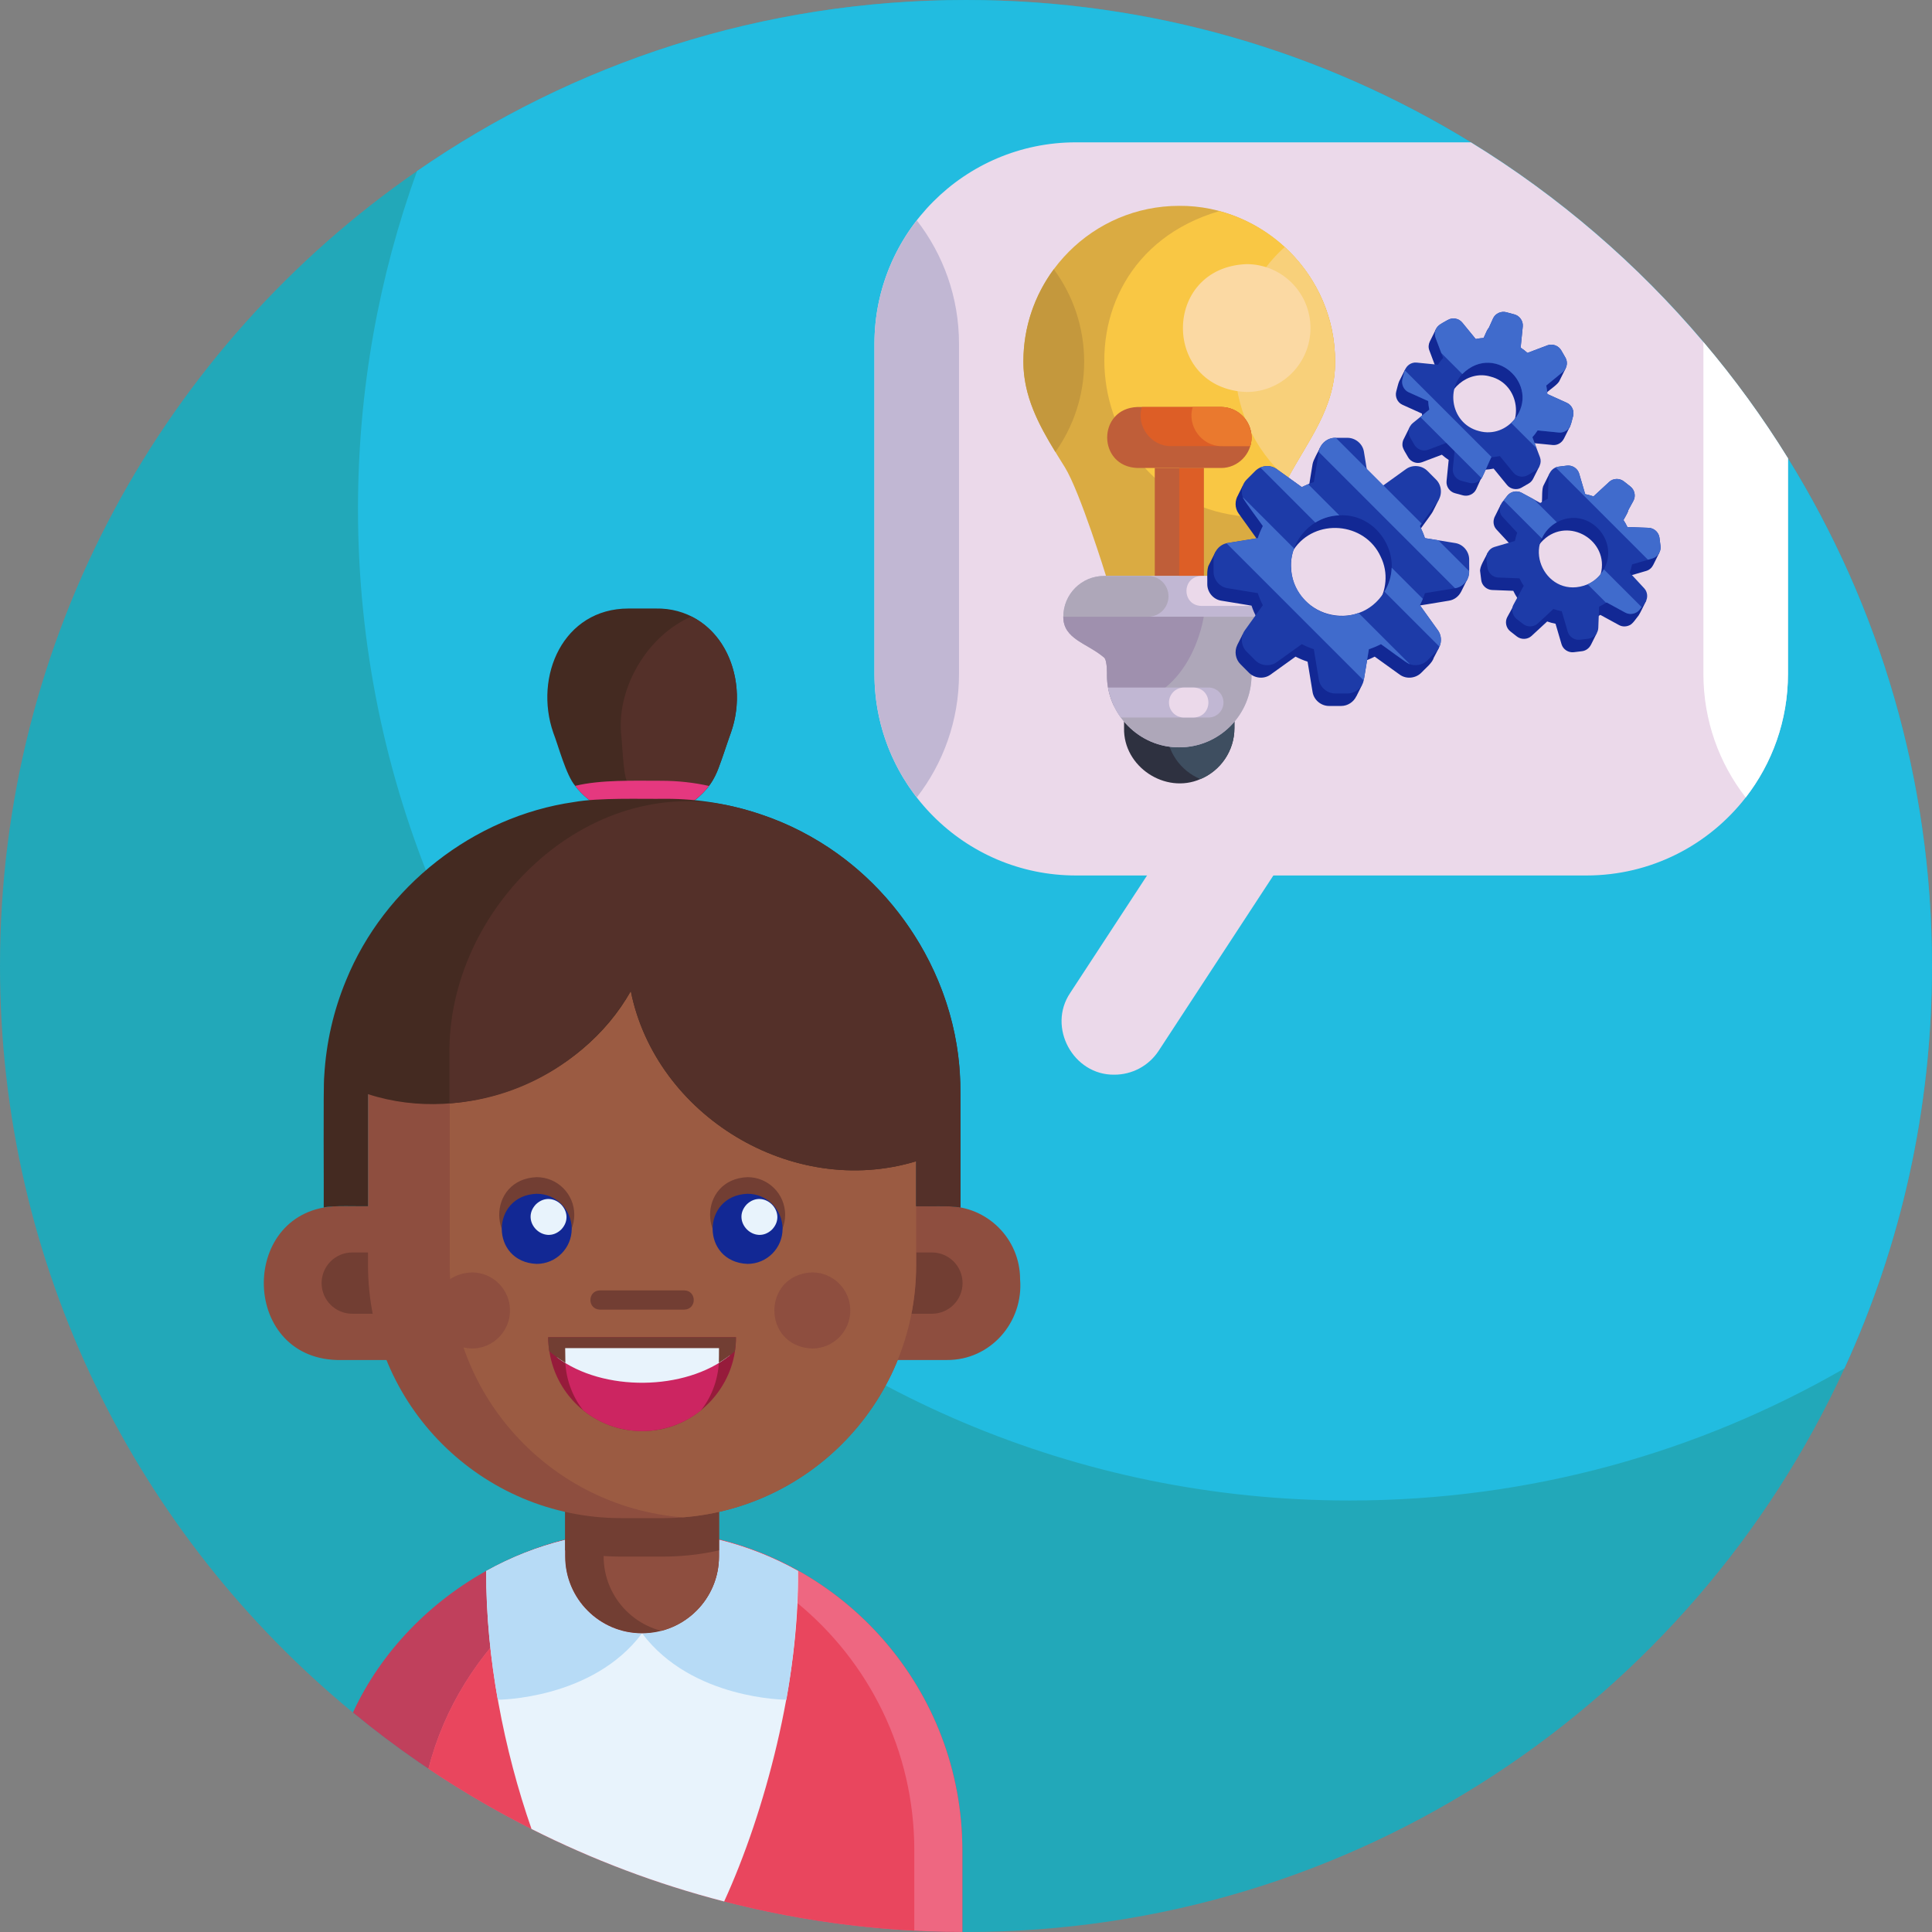 <svg id="Icons" enable-background="new 0 0 512 512" height="512" viewBox="0 0 512 512" width="512" xmlns="http://www.w3.org/2000/svg" xmlns:xlink="http://www.w3.org/1999/xlink"><rect x="0" y="0" width="512" height="512" fill="#808080" stroke="none"/><clipPath id="SVGID_2_"><path id="SVGID_1_" d="m170.158 432.834c-11.256 0-20.381-9.125-20.381-20.381v-20.266c1.071-27.03 39.69-27.032 40.762 0v20.266c0 11.256-9.125 20.381-20.381 20.381z"/></clipPath><clipPath id="SVGID_4_"><path id="SVGID_3_" d="m175.701 222.215h-11.085c-37.054 0-67.092 30.038-67.092 67.092v45.92c0 37.054 30.038 67.092 67.092 67.092h11.085c37.054 0 67.092-30.038 67.092-67.092v-45.92c0-37.053-30.038-67.092-67.092-67.092z"/></clipPath><g><path d="m512 256c0 38.06-8.31 74.18-23.21 106.64-40.44 88.14-129.47 149.36-232.79 149.36-.32 0-.65 0-.97-.01-4.27-.01-8.52-.13-12.73-.35-17.31-.91-34.16-3.55-50.39-7.73-17.84-4.6-34.93-11.08-51.05-19.21-9.45-4.77-18.57-10.1-27.31-15.97-6.92-4.64-13.6-9.61-20.02-14.89-57.11-46.95-93.53-118.14-93.53-197.84 0-87.34 43.74-164.47 110.52-210.67 41.31-28.58 91.44-45.33 145.48-45.33 49.05 0 94.87 13.8 133.81 37.72 23.26 14.28 44.06 32.18 61.61 52.91v.01c8.22 9.69 15.7 19.98 22.41 30.82 24.2 39.09 38.17 85.19 38.17 134.54z" fill="#22a8b9"/><path d="m512 256c0 38.06-8.31 74.18-23.21 106.64-38.59 22.27-83.38 35.01-131.13 35.01-145.13 0-262.79-117.65-262.79-262.78 0-31.44 5.52-61.6 15.65-89.54 41.31-28.58 91.44-45.33 145.48-45.33 49.05 0 94.87 13.8 133.81 37.72 23.26 14.28 44.06 32.18 61.61 52.91v.01c8.22 9.69 15.7 19.98 22.41 30.82 24.2 39.09 38.17 85.19 38.17 134.54z" fill="#22bce0"/><g id="Person1_1_"><g id="Body_5_"><g><path d="m182.9 406.44c-37.13-6.023-74.395 14.969-89.37 47.4 45.087 37.222 102.717 58.113 161.5 58.15v-21.62c0-42.55-31.31-77.79-72.13-83.93z" fill="#c0405c"/><path d="m182.9 406.44c-32.853 4.709-61.19 30.099-69.35 62.29 41.517 27.939 91.084 43.185 141.48 43.26v-21.62c0-42.55-31.31-77.79-72.13-83.93z" fill="#ee6781"/><path d="m211.27 424.79c-10.083-8.145-22.258-14.615-35.11-17.03-30.006 6.809-55.017 31.142-62.61 60.97 38.08 25.576 82.567 40.505 128.75 42.91v-21.27c0-26.44-12.09-50.03-31.03-65.58z" fill="#e9465e"/></g><g><path d="m211.46 416.34c.435 29.154-8.717 63.929-19.55 87.57-17.84-4.6-34.93-11.08-51.05-19.21-7.263-20.822-12.121-45.416-12.01-68.36 6.49-3.62 13.53-6.42 20.93-8.24v4.35c-.021 5.409 2.188 10.669 5.96 14.41 12.58 12.756 34.858 3.701 34.8-14.41v-4.35c7.4 1.82 14.42 4.61 20.92 8.24z" fill="#e8f3fc"/><g fill="#b7dbf6"><path d="m211.46 416.34c0 11.875-1.147 23.304-3.058 34.108 0 0-25.087-.013-38.249-17.608 11.263 0 20.386-9.135 20.386-20.386v-4.357c7.402 1.821 14.423 4.611 20.921 8.243z"/><path d="m170.153 432.839c-13.149 17.596-38.236 17.608-38.236 17.608-1.924-10.805-3.071-22.233-3.071-34.108 6.498-3.618 13.531-6.422 20.934-8.243v4.357c0 11.263 9.12 20.385 20.373 20.386z"/></g></g></g><g id="HEAD_4_"><g id="Ears_3_"><g fill="#8e4e3f"><path d="m125.066 339.017c.936 11.362-7.824 21.461-19.363 21.399h-16.359c-25.907-.683-25.908-40.079 0-40.762h16.359c10.694 0 19.363 8.669 19.363 19.363z"/><path d="m270.336 339.017c.936 11.362-7.824 21.461-19.363 21.399h-16.359c-25.907-.683-25.908-40.079 0-40.762h16.359c10.693 0 19.363 8.669 19.363 19.363z"/></g><g fill="#723e33"><path d="m131.929 340.035c0 4.485-3.635 8.12-8.12 8.12h-30.461c-4.485 0-8.12-3.635-8.12-8.12s3.635-8.12 8.12-8.12h30.461c4.485 0 8.12 3.636 8.12 8.12z"/><path d="m255.088 340.035c0 4.485-3.635 8.12-8.12 8.12h-30.461c-4.485 0-8.12-3.635-8.12-8.12s3.635-8.12 8.12-8.12h30.461c4.485 0 8.12 3.636 8.12 8.12z"/></g></g><g id="Neck_3_"><path clip-path="url(#SVGID_2_)" d="m170.158 432.834c-11.256 0-20.381-9.125-20.381-20.381v-20.266c1.071-27.03 39.69-27.032 40.762 0v20.266c0 11.256-9.125 20.381-20.381 20.381z" fill="#723e33"/><path clip-path="url(#SVGID_2_)" d="m180.351 432.834c-11.256 0-20.381-9.125-20.381-20.381v-20.266c1.071-27.03 39.69-27.032 40.762 0v20.266c0 11.256-9.125 20.381-20.381 20.381z" fill="#8e4e3f"/><path clip-path="url(#SVGID_2_)" d="m175.701 232.408h-11.085c-37.054 0-67.092 30.038-67.092 67.092v45.92c0 37.054 30.038 67.092 67.092 67.092h11.085c37.054 0 67.092-30.038 67.092-67.092v-45.92c0-37.053-30.038-67.092-67.092-67.092z" fill="#723e33"/></g><g id="Face_3_"><path clip-path="url(#SVGID_4_)" d="m175.701 222.215h-11.085c-37.054 0-67.092 30.038-67.092 67.092v45.92c0 37.054 30.038 67.092 67.092 67.092h11.085c37.054 0 67.092-30.038 67.092-67.092v-45.92c0-37.053-30.038-67.092-67.092-67.092z" fill="#8e4e3f"/><path clip-path="url(#SVGID_4_)" d="m197.361 222.215h-11.085c-37.054 0-67.092 30.038-67.092 67.092v45.92c0 37.054 30.038 67.092 67.092 67.092h11.085c37.054 0 67.092-30.038 67.092-67.092v-45.92c0-37.053-30.038-67.092-67.092-67.092z" fill="#9b5b42"/></g><g id="Blush_1_" fill="#8e4e3f"><path d="m225.337 347.286c0-5.57-4.516-10.086-10.086-10.086-13.379.531-13.375 19.643 0 20.172 5.57 0 10.086-4.515 10.086-10.086z"/><path d="m135.152 347.286c0-5.57-4.516-10.086-10.086-10.086-13.379.531-13.375 19.643 0 20.172 5.57 0 10.086-4.515 10.086-10.086z"/></g><path id="Mouth_1_" d="m170.159 370.087c-8.408 0-16.01-2.577-19.841-6.726-2.223-2.497 1.423-5.881 3.745-3.456 5.958 6.713 26.235 6.711 32.189 0 2.301-2.422 5.981.955 3.745 3.457-3.83 4.148-11.432 6.725-19.838 6.725z" fill="#723e33"/><g id="Mouth2_1_"><path d="m195.036 354.379c.097 13.555-11.262 24.991-24.884 24.871-12.302.024-22.737-9.025-24.551-21.12-.013-.011-.027-.02-.039-.031-.186-1.238-.272-2.466-.28-3.72z" fill="#961b3b"/><path d="m190.539 359.807c.023 5.156-1.789 10.208-4.778 13.939-4.268 3.453-9.696 5.504-15.608 5.504s-11.327-2.051-15.595-5.504c-2.992-3.735-4.805-8.79-4.778-13.939z" fill="#cc2561"/><path id="Mouth2_2_" d="m193.363 355.967v3.26c-11.801 9.435-33.627 9.643-45.731.501v-3.761z" fill="#e8f3fc"/><path d="m145.564 358.098c1.3 1.115 2.729 2.14 4.271 3.064-.026-.448-.057-3.443-.057-3.898h40.762c0 .455-.012 3.446-.038 3.894 1.542-.924 2.953-1.944 4.252-3.06.183-1.215.288-2.457.288-3.724h-49.765c-.001 1.267.104 2.508.287 3.724z" fill="#723e33"/></g><g id="Nose1_3_"><path d="m181.333 347.063h-22.349c-3.354-.083-3.366-5.01 0-5.096h22.349c3.354.083 3.365 5.01 0 5.096z" fill="#723e33"/></g><g id="Eyes_4_"><path d="m152.191 321.931c0-5.508-4.465-9.973-9.973-9.973-13.228.525-13.225 19.422 0 19.945 5.508.001 9.973-4.464 9.973-9.972z" fill="#723e33"/><path d="m208.07 321.931c0-5.508-4.465-9.973-9.973-9.973-13.228.525-13.225 19.422 0 19.945 5.508.001 9.973-4.464 9.973-9.972z" fill="#723e33"/><path d="m151.51 325.654c0-5.132-4.16-9.292-9.292-9.292-12.325.489-12.322 18.096 0 18.583 5.132 0 9.292-4.16 9.292-9.291z" fill="#122894"/><path d="m148.718 325.846c4.301-4.525-2.169-10.993-6.692-6.692-4.301 4.525 2.169 10.994 6.692 6.692z" fill="#e8f3fc"/><path d="m207.389 325.654c0-5.132-4.16-9.292-9.292-9.292-12.325.489-12.322 18.096 0 18.583 5.132 0 9.292-4.16 9.292-9.291z" fill="#122894"/><path d="m204.597 325.846c4.301-4.525-2.169-10.993-6.692-6.692-4.301 4.525 2.169 10.994 6.692 6.692z" fill="#e8f3fc"/></g><g id="Hair2_1_"><path d="m193.686 194.198c-1.359 3.491-3.376 11.236-5.81 14.079-3.774 4.989-9.911 7.985-16.092 8.001h-3.249c-6.09 0-12.321-2.994-16.105-8.014-2.411-2.806-4.455-10.62-5.797-14.066-5.198-14.933 2.586-32.936 19.927-32.936h7.186c16.565-.323 25.413 17.68 19.94 32.936z" fill="#442a21"/><path d="m193.686 194.198-3.211 9.225c-2.152 6.255-7.899 10.862-14.194 12.321-4.727-1.185-8.6-4.319-10.206-8.83-.949-2.276-1.178-10.188-1.491-12.716-.968-11.849 6.753-25.635 18.653-30.821 10.525 5.185 14.577 18.971 10.449 30.821z" fill="#543029"/><path d="m175.13 206.91c-7.037.009-15.878-.315-22.7 1.35 3.757 4.954 9.887 8.005 16.1 8.02h3.25c6.199-.012 12.35-3.054 16.1-8-3.92-.88-8.21-1.37-12.75-1.37z" fill="#e5387f"/><path d="m254.42 285.64c-1.286-31.376-23.091-60.081-52.91-69.86-8.01-2.693-16.448-4.083-24.91-4.09-7.066.093-17.656-.347-24.55.87-26.568 3.825-50.221 22.396-60.34 47.24-3.332 8.019-5.279 16.551-5.78 25.32-.303 2.437-.069 31.695-.14 34.87 2.408-.564 9.201-.258 11.74-.33v-29.7c26.027 8.452 56.689-4.102 69.64-27.3 6.571 32.853 42.696 55.081 75.62 45.09v11.91c2.576.074 9.292-.236 11.73.33-.035-2.369.095-32.999-.1-34.35z" fill="#442a21"/><path d="m254.525 289.616v30.375c-2.37-.561-9.22-.261-11.735-.331v-11.913c-32.933 9.986-69.046-12.23-75.619-45.091-9.862 16.767-27.559 28.362-48.06 29.751v-12.894c-.595-38.726 36.485-74.814 75.186-65.783 7.241 1.683 14.226 4.416 20.692 8.079 24.087 13.425 39.774 40.215 39.536 67.807z" fill="#543029"/></g></g></g><g id="Speech-bubble_3_"><path d="m295.328 284.802c4.569 0 9.045-2.231 11.734-6.339l45.178-69.045c9.551-15.922-12.632-30.494-23.442-15.339 0 0-45.178 69.045-45.178 69.045-6.149 9.097.813 21.85 11.708 21.678z" fill="#ebd9ea"/><path d="m473.83 121.46v57.14c0 12.34-4.18 23.69-11.2 32.74-9.77 12.58-25.04 20.67-42.2 20.67h-135.29c-29.656.004-53.435-24.13-53.4-53.41v-87.48c-.034-29.283 23.75-53.401 53.4-53.4h104.67c23.26 14.28 44.06 32.18 61.61 52.91v.01c8.22 9.69 15.7 19.98 22.41 30.82z" fill="#ebd9ea"/><path d="m473.83 121.46v57.14c0 12.34-4.18 23.69-11.2 32.74-7.03-9.05-11.21-20.4-11.21-32.74v-87.96c8.22 9.69 15.7 19.98 22.41 30.82z" fill="#fff"/><path d="m254.148 91.121v87.48c0 12.34-4.18 23.69-11.2 32.74-7.03-9.05-11.21-20.4-11.21-32.74v-87.48c0-12.34 4.18-23.69 11.21-32.73 7.02 9.04 11.2 20.39 11.2 32.73z" fill="#c1b7d3"/></g><g id="Lightbulb_2_"><g><path d="m353.806 95.851c.098 12.255-7.29 21.053-12.6 31.06-2.508 4.765-9.158 24.929-9.29 25.72h-38.81s-6.86-22.24-10.9-28.79c-5.339-8.609-10.987-17.176-11-27.99-.035-22.604 18.359-41.305 41.3-41.3 22.353-.171 41.471 18.509 41.3 41.3z" fill="#daab42"/><path d="m287.316 95.851c0 8.91-2.82 17.17-7.63 23.92-4.43-7.25-8.48-14.82-8.48-23.92 0-9.17 2.99-17.65 8.06-24.5 5.06 6.849 8.05 15.329 8.05 24.5z" fill="#c4983d"/><path d="m353.806 95.851c.099 12.254-7.291 21.054-12.6 31.06-1.3 2.77-2.72 6.42-4.06 10.1-50.426 2.68-61.905-67.038-14.01-81.07 17.865 4.77 30.655 20.898 30.67 39.91z" fill="#f9c744"/><path d="m353.806 95.851c.099 12.253-7.291 21.054-12.6 31.06-18.409-15.788-18.684-45.342-.73-61.45 8.2 7.549 13.33 18.369 13.33 30.39z" fill="#f8d07a"/><path d="m347.293 86.939c0-9.359-7.587-16.946-16.946-16.946-22.479.893-22.472 33.003 0 33.892 9.359 0 16.946-7.587 16.946-16.946z" fill="#fbd9a3"/><path d="m353.806 95.851c.098 12.255-7.29 21.053-12.6 31.06-2.508 4.765-9.158 24.929-9.29 25.72h-38.81s-6.86-22.24-10.9-28.79c-5.339-8.609-10.987-17.176-11-27.99-.035-22.604 18.359-41.305 41.3-41.3 22.353-.171 41.471 18.509 41.3 41.3z" fill="none"/></g><g><path d="m327.136 187.08v5.87c0 6.09-3.73 11.32-9.02 13.52-9.305 4.06-20.454-3.283-20.23-13.52v-5.87z" fill="#2e3140"/><path d="m327.136 187.08v5.87c0 6.09-3.73 11.32-9.02 13.52-5.3-2.2-9.03-7.42-9.03-13.52v-5.87z" fill="#3e4e60"/><path d="m327.136 187.08v5.87c0 6.09-3.73 11.32-9.02 13.52-9.305 4.06-20.454-3.283-20.23-13.52v-5.87z" fill="none"/></g><g><path d="m306.029 124.016h12.964v28.615h-12.964z" fill="#bf5e39"/><path d="m312.511 124.016h6.482v28.615h-6.482z" fill="#dd5e26"/></g><g><path d="m331.666 115.94c.035 4.354-3.595 8.103-8.08 8.08h-22.15c-10.684-.377-10.701-15.784 0-16.16h22.15c4.458.005 8.084 3.622 8.08 8.08z" fill="#bf5e39"/><path d="m331.666 115.94c0 .8-.11 1.57-.33 2.29h-20.98c-5.306.092-9.319-5.326-7.75-10.37h20.98c4.458.005 8.084 3.622 8.08 8.08z" fill="#dd5e26"/><path d="m329.296 110.231c2.02 1.924 2.912 5.238 2.04 8h-7.51c-5.307.094-9.313-5.328-7.74-10.37h7.5c2.23-.001 4.25.909 5.71 2.37z" fill="#ea792e"/><path d="m331.666 115.94c.035 4.354-3.595 8.103-8.08 8.08h-22.15c-10.684-.377-10.701-15.784 0-16.16h22.15c4.458.005 8.084 3.622 8.08 8.08z" fill="none"/></g><g><path d="m343.236 163.44c.033 5.88-6.238 6.961-10.8 10.8-.9.77-.77 4.65-.77 4.65 0 10.58-8.58 19.16-19.16 19.16-10.616.072-19.228-8.838-19.15-19.16 0 0 .13-3.88-.77-4.65-4.55-3.86-10.8-4.84-10.8-10.8 0-5.97 4.83-10.81 10.8-10.81h39.85c5.97 0 10.8 4.841 10.8 10.81z" fill="#c1b7d3"/><path d="m343.216 163.44c.094 5.876-6.24 6.963-10.78 10.8-.9.77-.77 4.65-.77 4.65 0 10.58-8.58 19.16-19.16 19.16-10.616.072-19.228-8.838-19.15-19.16 0 0 .13-3.88-.77-4.65-4.55-3.86-10.8-4.84-10.8-10.8z" fill="#aea7b9"/><path d="m318.996 163.44s-3.21 23.1-23.81 23.63c-1.17-2.48-1.83-5.25-1.83-8.18 0 0 .13-3.88-.77-4.65-4.55-3.86-10.8-4.84-10.8-10.8z" fill="#9f90ae"/><path d="m309.666 158.031c0 2.99-2.42 5.41-5.4 5.41h-22.48c0-5.97 4.83-10.81 10.8-10.81h11.68c2.98-.001 5.4 2.419 5.4 5.4z" fill="#aea7b9"/><path d="m324.236 186.18c0 2.19-1.78 3.97-3.98 3.97h-23.24c-1.711-2.349-2.865-5.047-3.37-7.95h26.61c2.2 0 3.98 1.781 3.98 3.98z" fill="#c1b7d3"/><g fill="#ebd9ea"><path d="m316.298 190.153h-2.536c-2.195 0-3.974-1.779-3.974-3.974s1.779-3.974 3.974-3.974h2.536c5.252.162 5.252 7.786 0 7.948z"/><path d="m330.429 160.579h-12.063c-5.249-.161-5.254-7.786 0-7.948h12.063c5.249.161 5.254 7.786 0 7.948z"/></g></g></g><g><g fill="#122894"><path d="m388.96 153.299-1.268.599v-2.317c0-2.07-1.542-4-3.662-4.352l-8.063-1.317c-.359-1.106-.81-2.169-1.331-3.197.439-.612 2.131-2.969 2.528-3.535.379-.581 2.504-3.295 2.69-3.916v.014c.023-.046 1.557-3.093 1.577-3.134l-1.232 1.155c.056-2.113-2.266-3.834-3.571-5.197-1.465-1.465-3.93-1.739-5.676-.479l-3.106 2.239-3.535 2.528c-1.021-.514-2.092-.965-3.197-1.331l-1.317-8.063c-.345-2.113-2.282-3.662-4.352-3.662-1.609.075-4.416-.351-5.74.803l.014-.141.148-1.458c-.448 1.051-1.853 3.342-2.021 4.458-.306 1.88-1.025 6.236-1.324 8.063-1.099.366-2.162.817-3.19 1.331-1.631-1.165-5.005-3.586-6.648-4.768-1.746-1.261-4.204-.986-5.669.479l-1.697 1.697.134-1.324-1.338 2.683h.014c-.908 1.465-.951 3.444.113 4.916.028.049 4.752 6.589 4.768 6.641-.521 1.028-.972 2.092-1.338 3.197l-4.028.655c-1.285.294-4.732.493-5.761 1.38l.289-1.803c-.082.136-1.687 3.33-1.796 3.57-.679 1.139-.363 3.852-.43 5.127 0 2.063 1.542 3.993 3.669 4.338l8.056 1.324c.365 1.108.818 2.158 1.338 3.19l-3.556 4.965-.042-.739-1.535 3.035h.007c-.817 1.669-.465 3.754.838 5.056l2.296 2.303c1.465 1.458 3.923 1.732 5.669.479l6.648-4.775c1.028.521 2.092.979 3.19 1.338l1.324 8.056c.352 2.127 2.275 3.676 4.352 3.676h3.246c1.68-.002 3.273-1.03 3.993-2.57l.007.028 1.528-3.07c-.006-.004-.895.233-.901.232.244-1.488.791-4.826 1.042-6.352 1.092-.353 2.176-.82 3.197-1.338.11.058 6.316 4.555 6.641 4.775 1.751 1.261 4.21.973 5.676-.479.902-1.004 3.067-2.681 3.345-4.078l.007.049 1.324-2.549c.027-.057.062-.123.092-.176-.011.002-1.22.741-1.232.747-.085-.69-.331-1.366-.754-1.958l-2.613-3.648c-.036-.047-2.13-2.963-2.162-3.007.521-1.021.972-2.085 1.331-3.19.173-.026 2.264-.362 2.5-.401 0 0 5.563-.922 5.563-.922 1.385-.226 2.539-1.129 3.155-2.331v.014c.008-.02.069-.142.078-.155 0 0 1.451-2.93 1.451-2.93.007 0 .007-.007.007-.014.096-.147.173-.306.246-.465h-.006zm-35.141 13.254c-10.586.157-17.111-12.354-10.979-20.902 5.621-8.45 18.878-7.361 23.063 1.888 4.219 8.562-2.464 19.166-12.084 19.014z"/><path d="m415.291 113.256c.19-1.275-.472-2.634-1.711-3.197l-5.169-2.331c-.042-.753-.127-1.507-.289-2.254l1.901-1.556c.69-.65 2.977-2.146 3.282-3.077v.014l1.507-3.035c.03-.037.043-.086.07-.127h-.007l-1.43.986c-.08-.451-1.145-2.099-1.359-2.528-.711-1.225-2.282-1.838-3.655-1.324l-5.289 2c-.57-.5-1.176-.965-1.81-1.387l.563-5.627c.141-1.458-.859-2.817-2.218-3.183l-2.148-.577c-1.383-.375-2.924.348-3.507 1.648 0 0-.845 1.859-.845 1.859l-1.486 3.303c-.761.042-1.514.141-2.261.296l-3.577-4.373c-.937-1.141-2.599-1.394-3.824-.69l-1.507.866.077-1.838c-.133.286-1.538 3.114-1.69 3.394-.345.718-.423 1.556-.12 2.331l1.394 3.711.606 1.592c-.507.57-.972 1.176-1.38 1.803l-5.641-.563c-.457-.049-.9.027-1.317.19v-1.831l-1.676 3.338h.007c-.197.324-.645 2.272-.768 2.662-.363 1.366.303 2.912 1.641 3.514 1.286.577 3.891 1.758 5.169 2.338.053.756.129 1.51.289 2.254l-3.415 2.796v-1.704l-.113.232-1.5 3.021c-.282.472-.43 1.021-.43 1.563-.096 1.046 1.059 2.533 1.507 3.416.704 1.225 2.275 1.838 3.648 1.324l5.296-2c.57.5 1.169.965 1.81 1.387l-.563 5.62c-.148 1.465.852 2.824 2.218 3.19l2.141.578c1.366.359 2.908-.317 3.514-1.655l1.148-2.549c.107-.239 1.043-2.306 1.176-2.599.76-.037 1.524-.139 2.275-.296l3.57 4.366c.93 1.141 2.599 1.387 3.824.69l.113-.07 1.803-1.042c.563-.324.986-.831 1.246-1.416.034-.064 1.662-3.31 1.627-3.254l-1.606.901-1.951-5.176c.513-.566.963-1.183 1.38-1.803.464.055 5.048.498 5.641.556 1.247.134 2.416-.585 2.958-1.648l.007.007c.123-.25 1.632-3.275 1.725-3.458zm-18.078 3.359c-5.673 3.453-13.466-.728-13.761-7.324-.564-6.04 5.682-11.278 11.542-9.493 7.82 1.958 9.239 12.904 2.219 16.817z"/><path d="m438.27 146.947-.141-1.113c-.176-1.401-1.38-2.584-2.845-2.641-1.216-.044-4.481-.176-5.655-.211-.324-.697-.704-1.359-1.127-1.986.182-.35 1.519-2.768 1.739-3.176 0 0 .972-1.789.972-1.789.689-1.252.33-2.926-.803-3.796l-1.746-1.373c-1.113-.859-2.803-.845-3.873.155-.891.849-3.283 3.029-4.155 3.838-.718-.254-1.458-.451-2.197-.599-.157-.416-1.648-5.921-1.894-6.106v-.007c-.26-.416-.606-.761-1.014-1.014 0 0-.007 0-.007-.007h-.007c-.57-.338-1.246-.5-1.923-.423-.425.07-2.391.249-2.761.401l-.099-1.81c-.035.056-.063.113-.084.169l-1.57 3.134h.007c-.526.766-.361 3.531-.458 4.43-.024.6-.075 1.857-.098 2.451-.69.324-1.352.704-1.986 1.127l-4.965-2.711c-1.246-.693-2.865-.337-3.746.754l-.085-.979c-.066.133-1.749 3.512-1.739 3.5h.014c-.416 1.035-.254 2.289.549 3.148.413.447 3.514 3.815 3.845 4.162-.261.711-.465 1.451-.613 2.19l-5.345 1.577-.225-1.768c-.609 1.429-2.245 3.771-1.972 5.042 0 0 .275 2.197.275 2.197.155 1.42 1.414 2.57 2.838 2.641l5.655.218c.32.696.706 1.349 1.12 1.986-.426.808-1.562 2.858-1.972 3.634 0 0-.732 1.331-.732 1.331-.704 1.289-.31 2.93.803 3.796l1.746 1.366c1.12.866 2.803.838 3.88-.155l.331-.31 3.81-3.521c.718.261 1.458.451 2.211.599l1.592 5.43c.415 1.401 1.845 2.289 3.253 2.113l2.197-.268c1.007-.127 1.887-.789 2.331-1.69v.021l1.585-3.162c.014-.021.021-.049.035-.07l-1.246.542.155-4.141c.7-.323 1.342-.703 1.979-1.12l4.972 2.711c.81.437 1.768.444 2.585.106.998-.293 1.938-1.925 2.578-2.662.434-.606 1.686-3.334 2.049-3.993l-1.669.951c-.102-.627-3.948-4.435-4.373-4.986.254-.718.465-1.451.613-2.204 1.048-.311 4.321-1.264 5.423-1.585.831-.246 1.472-.845 1.831-1.577l1.556-3.12c.014-.021.021-.035.028-.056zm-21.81 11.944c-8.709 1.099-13.825-9.736-7.458-15.782 6.641-6.309 17.554.134 15.211 9.014-.909 3.542-4.082 6.366-7.753 6.768z"/></g><g fill="#1d3ba8"><path d="m385.685 143.919c-1.99-.323-6.095-.989-8.064-1.31-.367-1.107-.815-2.166-1.331-3.204.117-.131 3.656-5.09 3.901-5.423 0 0 .873-1.218.873-1.218 1.234-1.704.998-4.208-.486-5.669 0 0-2.296-2.303-2.296-2.303-1.465-1.465-3.93-1.74-5.676-.479-.29.195-6.582 4.735-6.641 4.775-1.021-.514-2.092-.972-3.197-1.338-.313-1.958-.997-6.085-1.317-8.063-.345-2.113-2.282-3.662-4.352-3.662h-3.246c-2.399-.005-4.34 1.982-4.458 4.345 0 0-1.218 7.38-1.218 7.38-1.087.367-2.167.824-3.19 1.338l-6.648-4.775c-1.742-1.262-4.185-.983-5.669.479 0 0-2.296 2.303-2.296 2.303-1.478 1.454-1.727 3.991-.479 5.669l4.768 6.641c-.521 1.028-.972 2.092-1.338 3.204l-.345.056-7.711 1.254c-2.093.353-3.666 2.265-3.669 4.352v3.261c0 2.063 1.542 3.993 3.669 4.338l8.056 1.324c.366 1.113.817 2.169 1.338 3.197-1.128 1.566-3.621 5.055-4.768 6.648-1.241 1.679-1.003 4.199.479 5.662 0 0 2.296 2.303 2.296 2.303 1.465 1.465 3.923 1.732 5.669.479l6.648-4.775c1.021.521 2.092.979 3.19 1.345l1.324 8.049c.345 2.127 2.275 3.676 4.352 3.676h3.246c1.579.002 3.104-.92 3.866-2.303h.007c.433-.705.558-1.87.69-2.683.27-1.646.838-5.114 1.106-6.74 1.106-.366 2.176-.824 3.197-1.345 1.509 1.099 5.094 3.654 6.641 4.775 1.711 1.246 4.249.994 5.711-.514 0 0 2.261-2.268 2.261-2.268 1.469-1.472 1.734-3.923.486-5.662 0 0-4.732-6.592-4.732-6.592l-.042-.056c.518-1.04.976-2.09 1.331-3.197l7.979-1.303c1.309-.203 2.44-.999 3.113-2.113.007 0 .007-.007.007-.014.093-.15.179-.299.239-.465h.007c.606-1.105.319-3.806.38-5.028.001-2.063-1.541-3.999-3.661-4.351zm-18.789 12.88c-6.979 11.445-24.685 6.567-24.761-6.895-.083-7.016 5.766-13.148 12.803-13.338 10.461-.581 17.495 11.401 11.958 20.233z"/><path d="m415.235 106.756-5.169-2.338c-.052-.758-.125-1.506-.289-2.254l3.761-3.077c.295-.253.829-.624 1.049-.944.756-.936.86-2.335.261-3.38 0 0-1.106-1.923-1.106-1.923-.711-1.225-2.282-1.831-3.655-1.324l-5.289 2.007c-.57-.507-1.176-.972-1.81-1.394l.563-5.62c.141-1.465-.859-2.824-2.218-3.183l-2.148-.584c-1.366-.359-2.901.317-3.507 1.648l-1.148 2.549-1.183 2.613c-.761.036-1.522.139-2.261.296l-3.585-4.373c-.93-1.141-2.592-1.387-3.817-.69-1.078.667-2.937 1.382-3.261 2.768-.014.007-.014.014-.007.021-.028.07-.049.141-.063.211-.16.565-.124 1.205.092 1.761.347.919 1.681 4.447 2 5.303-.507.57-.972 1.169-1.38 1.803-.462-.046-5.049-.509-5.641-.563-1.412-.142-2.697.771-3.127 2.049-.04.035-.461 1.68-.493 1.768-.573 1.501-.053 3.353 1.507 4.056 0 0 5.169 2.331 5.169 2.331.042.753.134 1.507.289 2.261-.371.301-2.059 1.674-2.38 1.951 0 0-2 1.627-2 1.627-1.112.904-1.398 2.601-.676 3.824 0 0 1.106 1.915 1.106 1.915.704 1.225 2.275 1.838 3.648 1.324.413-.162 5-1.892 5.289-2 .57.5 1.176.965 1.817 1.387-.051.59-.497 4.927-.563 5.627-.148 1.465.852 2.817 2.218 3.183l2.141.578c1.367.377 2.931-.355 3.514-1.655 0 0 .831-1.845.831-1.845l1.493-3.296c.753-.054 1.526-.14 2.275-.303l3.57 4.366c.93 1.148 2.599 1.394 3.824.69l1.711-.986c1.347-.67 2.076-2.335 1.521-3.768 0 0-.887-2.345-.887-2.345-.271-.73-.841-2.221-1.113-2.958.514-.57.965-1.176 1.38-1.803l5.641.563c1.033.099 2.034-.37 2.655-1.169.572-.602.849-2.426 1.106-3.19.366-1.367-.317-2.916-1.655-3.515zm-25.55-9.359c4.235-2.551 10.157-.954 12.542 3.366 4.128 7.001-2.636 15.649-10.331 13.458-7.857-2.036-9.222-12.84-2.211-16.824z"/><path d="m440.059 144.735-.275-2.211c-.176-1.401-1.38-2.578-2.845-2.641l-5.655-.211c-.324-.699-.711-1.354-1.127-1.986l1.345-2.465 1.366-2.5c.704-1.289.317-2.923-.803-3.796l-1.746-1.373c-1.113-.859-2.803-.845-3.873.162l-4.155 3.838c-.718-.26-1.458-.458-2.197-.606l-1.599-5.437c-.415-1.401-1.845-2.289-3.253-2.113l-2.197.268c-1.414.168-2.59 1.418-2.641 2.845 0 0-.028.789-.028.789l-.19 4.873c-.679.317-1.345.707-1.986 1.12-1.061-.588-3.852-2.127-4.965-2.711-1.282-.704-2.93-.317-3.796.803l-.944 1.218c-1.176 1.172-1.474 3.126-.275 4.409 0 0 3.852 4.155 3.852 4.155-.261.711-.465 1.451-.613 2.197-1.052.309-4.325 1.268-5.43 1.592-1.478.436-2.354 1.991-2.092 3.472 0 0 .246 1.979.246 1.979.176 1.408 1.38 2.585 2.845 2.641l5.648.218c.331.69.704 1.352 1.127 1.986l-1.732 3.183-.972 1.782c-.801 1.455-.153 3.282 1.218 4.12 0 0 1.331 1.042 1.331 1.042 1.113.866 2.803.845 3.88-.148l4.141-3.838c.718.26 1.458.451 2.211.599l1.592 5.43c.415 1.408 1.845 2.289 3.254 2.12l2.197-.275c1.411-.172 2.597-1.408 2.641-2.845 0 0 .12-3.197.12-3.197l.091-2.451c.701-.333 1.354-.704 1.986-1.127l4.972 2.711c1.282.697 2.93.31 3.796-.803.118-.158.41-.514.521-.669.158-.23.935-1.154 1.049-1.387.649-1.11.553-2.593-.352-3.577-.395-.429-3.532-3.815-3.845-4.148.254-.718.458-1.451.613-2.197.007 0 4.218-1.236 4.225-1.232 0 0 1.197-.359 1.197-.359 1.373-.384 2.299-1.851 2.122-3.249zm-19.317 10.113c-10.831 4.467-18.246-10.512-8.169-16.444 8.75-4.681 17.695 5.852 11.641 13.718-.007 0-.007.007-.007.014-.93 1.191-2.113 2.107-3.465 2.712z"/></g><g fill="#406bcc"><path d="m373.627 176.019c-.556-.017-7.042-4.938-7.659-5.31-1.026.521-2.092.976-3.201 1.34-.325 1.912-1.014 6.336-1.365 8.287-1.842-1.842-35.23-35.239-36.357-36.365.074-.025.149-.033.223-.05l7.708-1.257.347-.058c.364-1.108.819-2.175 1.34-3.201-.388-.637-5.274-7.085-5.31-7.65l13.58 13.58c-3.906 10.515 6.6 21.012 17.103 17.103.356.341 12.756 12.747 13.591 13.581z"/><path d="m346.682 128.315 8.254 8.254c-2.324.083-4.491.777-6.36 1.911-3.595-3.603-11.018-11.018-14.573-14.581 1.373-.612 3.052-.513 4.334.414l6.65 4.772c.554-.274 1.116-.538 1.695-.77z"/><path d="m381.476 171.38c-3.014-3.017-11.448-11.456-14.581-14.581 1.133-1.869 1.828-4.036 1.91-6.36l8.262 8.262c-.24.571-.496 1.133-.778 1.687.051.069 4.722 6.581 4.772 6.65.928 1.29 1.027 2.96.415 4.342z"/><path d="m389.35 151.365c.087 2.184-1.58 4.209-3.747 4.524l-35.811-35.82-.306-.298c.325-2.209 2.359-3.823 4.524-3.747 6.743 6.743 15.992 15.993 22.744 22.744l-.463.637c.521 1.035.963 2.095 1.332 3.201l3.548.579z"/><path d="m395.321 121.161c-.041 0-.074.008-.116.008-.676 1.409-1.826 4.236-2.572 5.574-1.62-1.62-7.873-7.87-9.362-9.371h-.008l-6.873-6.873c.306-.258 2.034-1.667 2.382-1.952-.157-.753-.248-1.505-.289-2.258l-5.169-2.332c-1.332-.604-2.01-2.15-1.646-3.515.13-.474.467-1.83.628-2.308l19.684 19.684h.008z"/><path d="m412.573 138.405c-1.712.93-3.176 2.504-3.97 4.309-.538-.538-9.875-9.885-10.107-10.115l.943-1.216c.868-1.116 2.514-1.505 3.796-.802l3.283 1.77c1.31 1.315 4.7 4.707 6.055 6.054z"/><path d="m435.052 160.884c-.106.15-.405.52-.521.67-.868 1.108-2.514 1.497-3.796.802l-4.971-2.713c-.05.033-.091.058-.141.091-.903-.905-4.033-4.043-4.88-4.888 1.348-.604 2.531-1.522 3.465-2.713.306-.398.593-.817.827-1.257l9.767 9.759z"/><path d="m416.89 110.269c-.365 1.188-.581 3.168-1.795 3.837-.562.389-1.257.596-1.968.521l-5.641-.562c-.414.629-.868 1.232-1.381 1.803.277.733.841 2.224 1.117 2.953-1.265-1.252-5.417-5.41-6.724-6.716 8.905-8.941-3.964-21.925-12.968-12.968l-5.566-5.566-1.522-4.028c-.52-1.334.086-2.952 1.315-3.647 0 0 1.927-1.108 1.927-1.108 1.224-.703 2.886-.455 3.821.686l3.581 4.375c.686-.149 1.389-.24 2.092-.289.313-.589.865-2.169 1.348-2.622 0 0 1.15-2.547 1.15-2.547.604-1.332 2.142-2.01 3.507-1.646l2.15.579c1.356.364 2.357 1.72 2.217 3.184l-.563 5.624c.637.422 1.241.885 1.811 1.389l5.285-2.002c1.373-.513 2.944.099 3.656 1.323l1.108 1.919c.901 1.587.188 3.372-1.307 4.325 0 0-3.763 3.077-3.763 3.077.164.754.238 1.498.29 2.258l5.169 2.332c1.34.605 2.018 2.151 1.654 3.516z"/><path d="m438.377 147.817c-.297.15-1.316.42-1.646.521-6.202-6.214-13.967-13.979-20.188-20.188v-.008l-1.009-1.009s-.008 0-.008-.008h-.008l-3.25-3.25c.498-.266 2.409-.375 2.977-.48 1.406-.174 2.837.711 3.25 2.117l1.596 5.434c.744.149 1.48.347 2.2.604l4.152-3.838c1.075-1.001 2.762-1.017 3.879-.157l1.745 1.373c1.116.868 1.505 2.506.802 3.796l-1.365 2.498c-.061.621-1.003 2.034-1.265 2.597.389.587.744 1.207 1.042 1.853l5.657.215c1.464.058 2.671 1.241 2.845 2.638l.273 2.208c.157 1.248-.529 2.522-1.679 3.084z"/></g></g></g></svg>